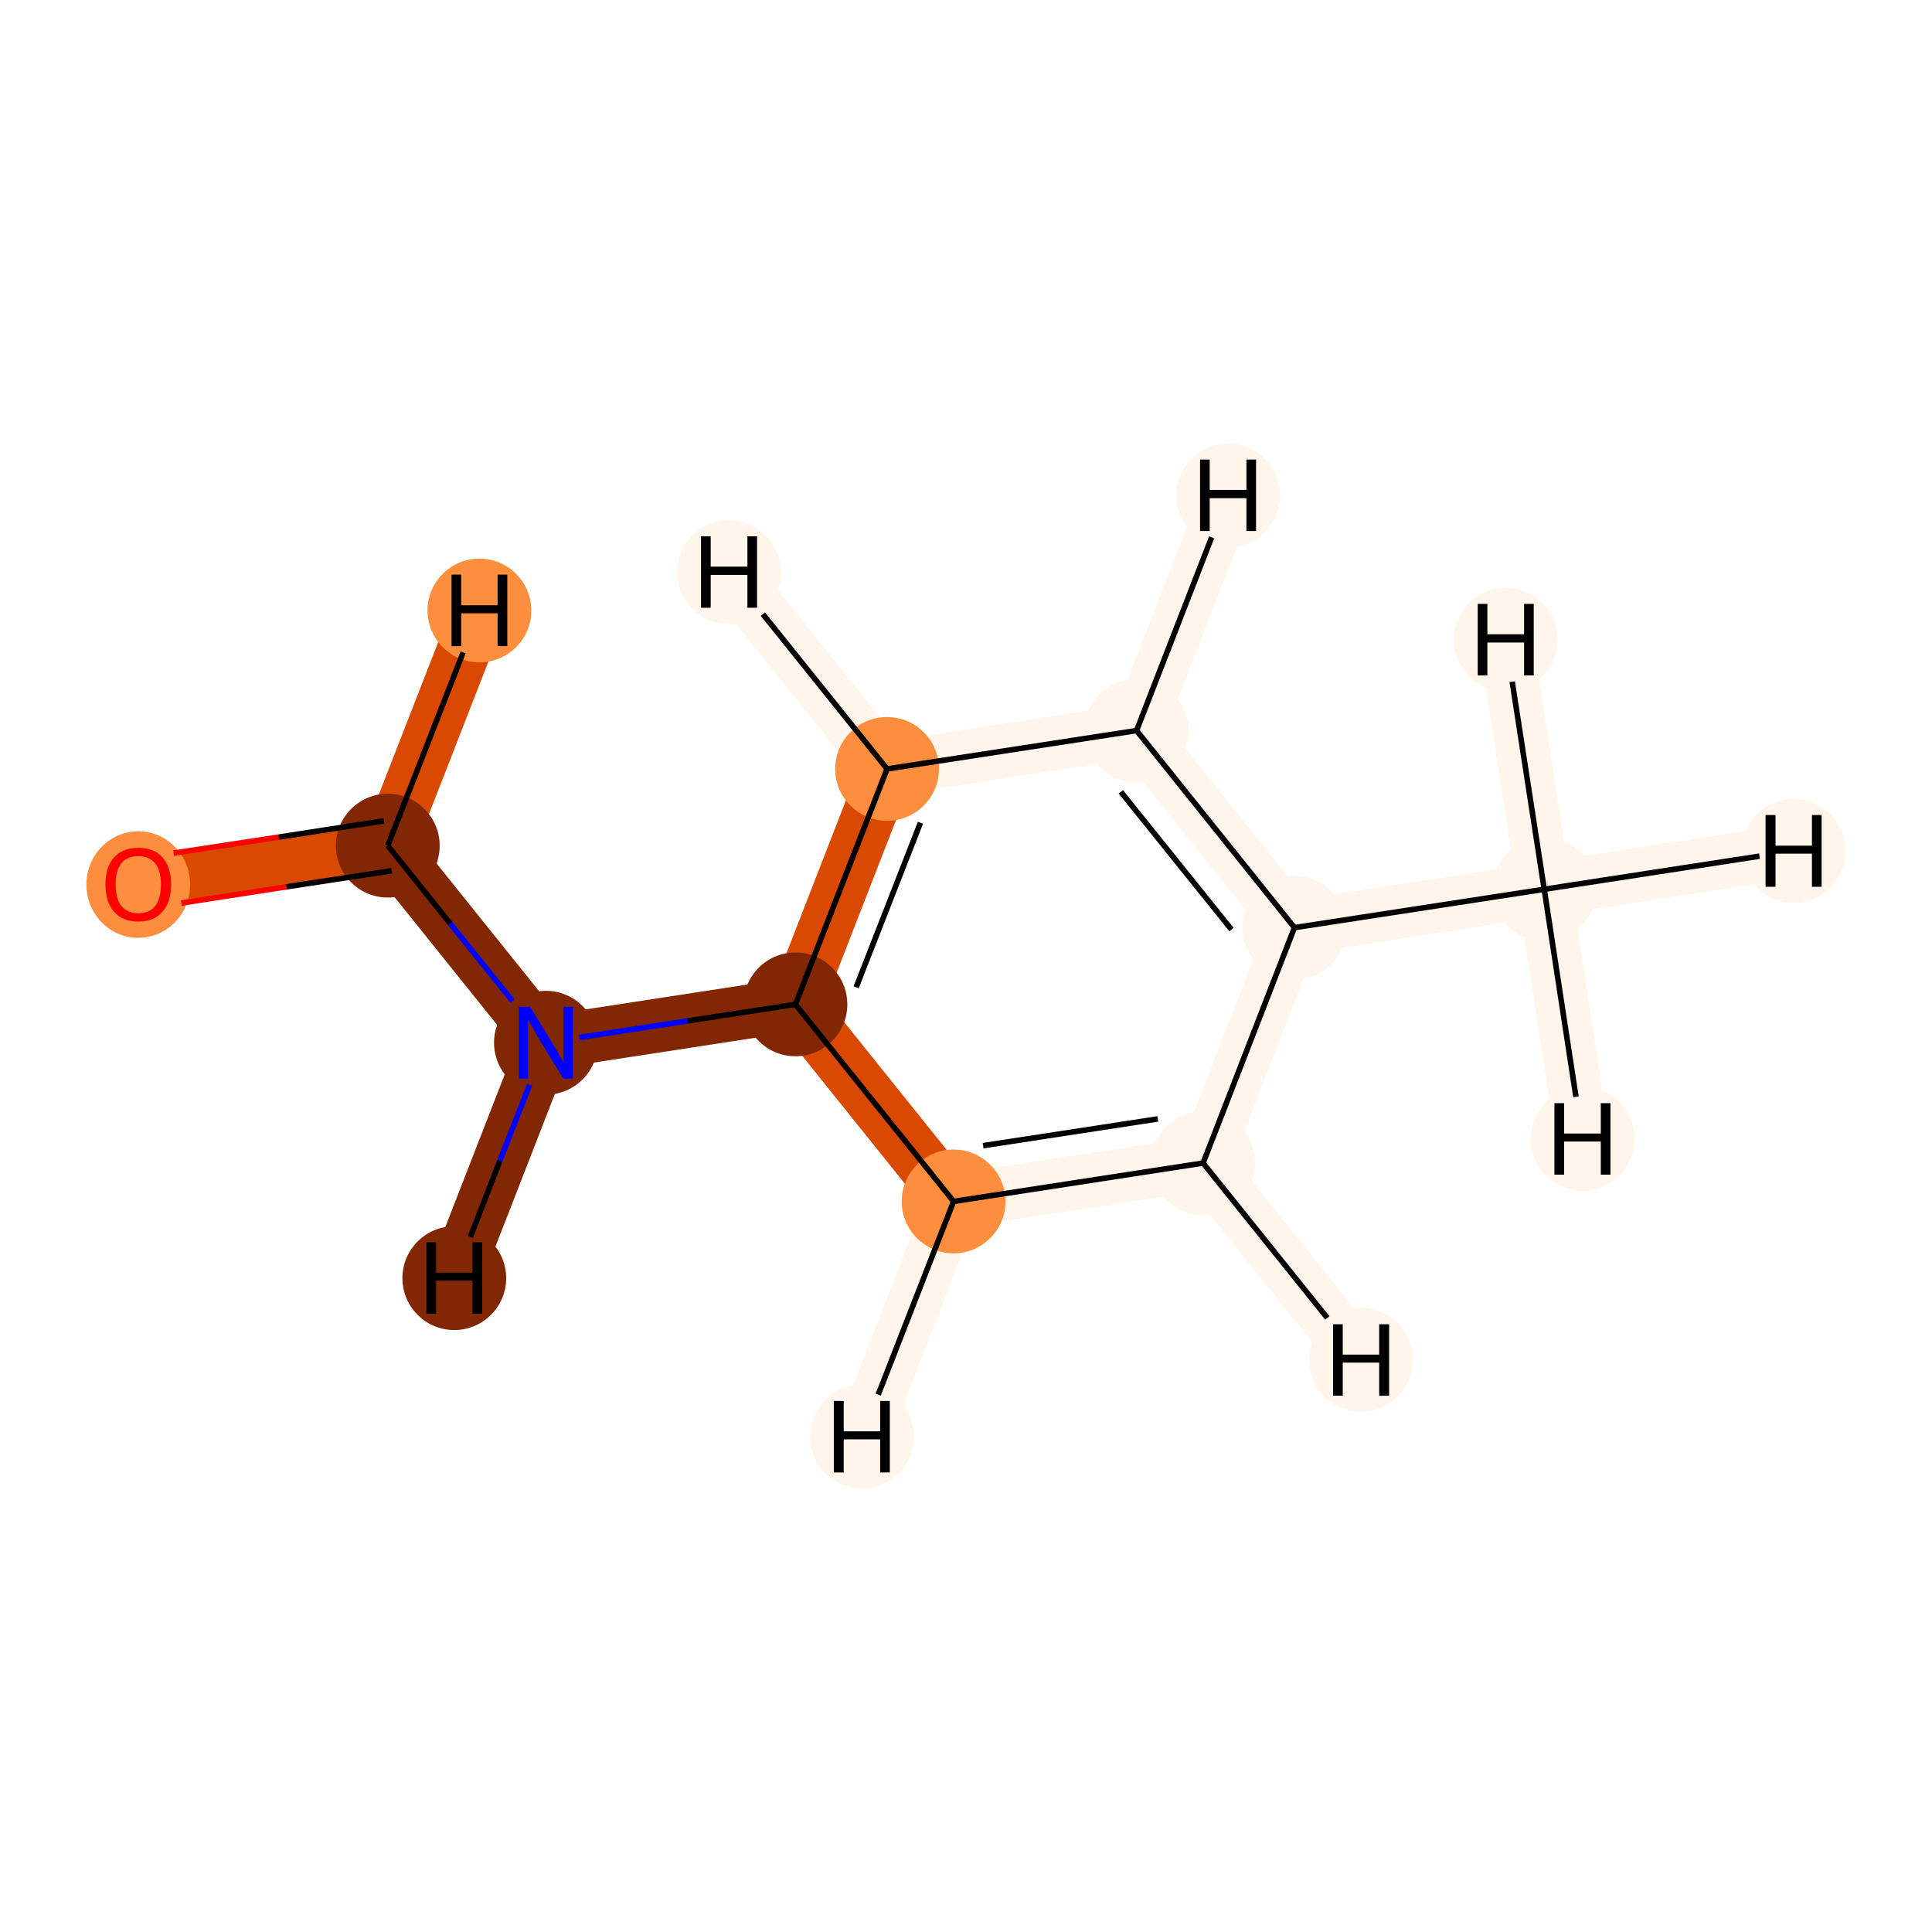 <?xml version='1.0' encoding='iso-8859-1'?>
<svg version='1.1' baseProfile='full'
              xmlns='http://www.w3.org/2000/svg'
                      xmlns:rdkit='http://www.rdkit.org/xml'
                      xmlns:xlink='http://www.w3.org/1999/xlink'
                  xml:space='preserve'
width='700px' height='700px' viewBox='0 0 700 700'>
<!-- END OF HEADER -->
<rect style='opacity:1.0;fill:#FFFFFF;stroke:none' width='700.0' height='700.0' x='0.0' y='0.0'> </rect>
<path d='M 50.1,320.3 L 140.5,306.4' style='fill:none;fill-rule:evenodd;stroke:#D94901;stroke-width:19.5px;stroke-linecap:butt;stroke-linejoin:miter;stroke-opacity:1' />
<path d='M 140.5,306.4 L 197.8,377.8' style='fill:none;fill-rule:evenodd;stroke:#812703;stroke-width:19.5px;stroke-linecap:butt;stroke-linejoin:miter;stroke-opacity:1' />
<path d='M 140.5,306.4 L 173.7,221.2' style='fill:none;fill-rule:evenodd;stroke:#D94901;stroke-width:19.5px;stroke-linecap:butt;stroke-linejoin:miter;stroke-opacity:1' />
<path d='M 197.8,377.8 L 288.2,363.9' style='fill:none;fill-rule:evenodd;stroke:#812703;stroke-width:19.5px;stroke-linecap:butt;stroke-linejoin:miter;stroke-opacity:1' />
<path d='M 197.8,377.8 L 164.6,463.1' style='fill:none;fill-rule:evenodd;stroke:#812703;stroke-width:19.5px;stroke-linecap:butt;stroke-linejoin:miter;stroke-opacity:1' />
<path d='M 288.2,363.9 L 321.4,278.6' style='fill:none;fill-rule:evenodd;stroke:#D94901;stroke-width:19.5px;stroke-linecap:butt;stroke-linejoin:miter;stroke-opacity:1' />
<path d='M 288.2,363.9 L 345.5,435.3' style='fill:none;fill-rule:evenodd;stroke:#D94901;stroke-width:19.5px;stroke-linecap:butt;stroke-linejoin:miter;stroke-opacity:1' />
<path d='M 321.4,278.6 L 411.8,264.7' style='fill:none;fill-rule:evenodd;stroke:#FFF5EB;stroke-width:19.5px;stroke-linecap:butt;stroke-linejoin:miter;stroke-opacity:1' />
<path d='M 321.4,278.6 L 264.1,207.3' style='fill:none;fill-rule:evenodd;stroke:#FFF5EB;stroke-width:19.5px;stroke-linecap:butt;stroke-linejoin:miter;stroke-opacity:1' />
<path d='M 411.8,264.7 L 469.0,336.1' style='fill:none;fill-rule:evenodd;stroke:#FFF5EB;stroke-width:19.5px;stroke-linecap:butt;stroke-linejoin:miter;stroke-opacity:1' />
<path d='M 411.8,264.7 L 445.0,179.5' style='fill:none;fill-rule:evenodd;stroke:#FFF5EB;stroke-width:19.5px;stroke-linecap:butt;stroke-linejoin:miter;stroke-opacity:1' />
<path d='M 469.0,336.1 L 435.9,421.4' style='fill:none;fill-rule:evenodd;stroke:#FFF5EB;stroke-width:19.5px;stroke-linecap:butt;stroke-linejoin:miter;stroke-opacity:1' />
<path d='M 469.0,336.1 L 559.5,322.2' style='fill:none;fill-rule:evenodd;stroke:#FFF5EB;stroke-width:19.5px;stroke-linecap:butt;stroke-linejoin:miter;stroke-opacity:1' />
<path d='M 435.9,421.4 L 345.5,435.3' style='fill:none;fill-rule:evenodd;stroke:#FFF5EB;stroke-width:19.5px;stroke-linecap:butt;stroke-linejoin:miter;stroke-opacity:1' />
<path d='M 435.9,421.4 L 493.1,492.7' style='fill:none;fill-rule:evenodd;stroke:#FFF5EB;stroke-width:19.5px;stroke-linecap:butt;stroke-linejoin:miter;stroke-opacity:1' />
<path d='M 345.5,435.3 L 312.3,520.5' style='fill:none;fill-rule:evenodd;stroke:#FFF5EB;stroke-width:19.5px;stroke-linecap:butt;stroke-linejoin:miter;stroke-opacity:1' />
<path d='M 559.5,322.2 L 649.9,308.3' style='fill:none;fill-rule:evenodd;stroke:#FFF5EB;stroke-width:19.5px;stroke-linecap:butt;stroke-linejoin:miter;stroke-opacity:1' />
<path d='M 559.5,322.2 L 573.4,412.6' style='fill:none;fill-rule:evenodd;stroke:#FFF5EB;stroke-width:19.5px;stroke-linecap:butt;stroke-linejoin:miter;stroke-opacity:1' />
<path d='M 559.5,322.2 L 545.6,231.8' style='fill:none;fill-rule:evenodd;stroke:#FFF5EB;stroke-width:19.5px;stroke-linecap:butt;stroke-linejoin:miter;stroke-opacity:1' />
<ellipse cx='50.1' cy='320.5' rx='18.3' ry='18.8'  style='fill:#FD8E3E;fill-rule:evenodd;stroke:#FD8E3E;stroke-width:1.0px;stroke-linecap:butt;stroke-linejoin:miter;stroke-opacity:1' />
<ellipse cx='140.5' cy='306.4' rx='18.3' ry='18.3'  style='fill:#812703;fill-rule:evenodd;stroke:#812703;stroke-width:1.0px;stroke-linecap:butt;stroke-linejoin:miter;stroke-opacity:1' />
<ellipse cx='197.8' cy='377.8' rx='18.3' ry='18.3'  style='fill:#812703;fill-rule:evenodd;stroke:#812703;stroke-width:1.0px;stroke-linecap:butt;stroke-linejoin:miter;stroke-opacity:1' />
<ellipse cx='288.2' cy='363.9' rx='18.3' ry='18.3'  style='fill:#812703;fill-rule:evenodd;stroke:#812703;stroke-width:1.0px;stroke-linecap:butt;stroke-linejoin:miter;stroke-opacity:1' />
<ellipse cx='321.4' cy='278.6' rx='18.3' ry='18.3'  style='fill:#FD8E3E;fill-rule:evenodd;stroke:#FD8E3E;stroke-width:1.0px;stroke-linecap:butt;stroke-linejoin:miter;stroke-opacity:1' />
<ellipse cx='411.8' cy='264.7' rx='18.3' ry='18.3'  style='fill:#FFF5EB;fill-rule:evenodd;stroke:#FFF5EB;stroke-width:1.0px;stroke-linecap:butt;stroke-linejoin:miter;stroke-opacity:1' />
<ellipse cx='469.0' cy='336.1' rx='18.3' ry='18.3'  style='fill:#FFF5EB;fill-rule:evenodd;stroke:#FFF5EB;stroke-width:1.0px;stroke-linecap:butt;stroke-linejoin:miter;stroke-opacity:1' />
<ellipse cx='435.9' cy='421.4' rx='18.3' ry='18.3'  style='fill:#FFF5EB;fill-rule:evenodd;stroke:#FFF5EB;stroke-width:1.0px;stroke-linecap:butt;stroke-linejoin:miter;stroke-opacity:1' />
<ellipse cx='345.5' cy='435.3' rx='18.3' ry='18.3'  style='fill:#FD8E3E;fill-rule:evenodd;stroke:#FD8E3E;stroke-width:1.0px;stroke-linecap:butt;stroke-linejoin:miter;stroke-opacity:1' />
<ellipse cx='559.5' cy='322.2' rx='18.3' ry='18.3'  style='fill:#FFF5EB;fill-rule:evenodd;stroke:#FFF5EB;stroke-width:1.0px;stroke-linecap:butt;stroke-linejoin:miter;stroke-opacity:1' />
<ellipse cx='173.7' cy='221.2' rx='18.3' ry='18.3'  style='fill:#FD8E3E;fill-rule:evenodd;stroke:#FD8E3E;stroke-width:1.0px;stroke-linecap:butt;stroke-linejoin:miter;stroke-opacity:1' />
<ellipse cx='164.6' cy='463.1' rx='18.3' ry='18.3'  style='fill:#812703;fill-rule:evenodd;stroke:#812703;stroke-width:1.0px;stroke-linecap:butt;stroke-linejoin:miter;stroke-opacity:1' />
<ellipse cx='264.1' cy='207.3' rx='18.3' ry='18.3'  style='fill:#FFF5EB;fill-rule:evenodd;stroke:#FFF5EB;stroke-width:1.0px;stroke-linecap:butt;stroke-linejoin:miter;stroke-opacity:1' />
<ellipse cx='445.0' cy='179.5' rx='18.3' ry='18.3'  style='fill:#FFF5EB;fill-rule:evenodd;stroke:#FFF5EB;stroke-width:1.0px;stroke-linecap:butt;stroke-linejoin:miter;stroke-opacity:1' />
<ellipse cx='493.1' cy='492.7' rx='18.3' ry='18.3'  style='fill:#FFF5EB;fill-rule:evenodd;stroke:#FFF5EB;stroke-width:1.0px;stroke-linecap:butt;stroke-linejoin:miter;stroke-opacity:1' />
<ellipse cx='312.3' cy='520.5' rx='18.3' ry='18.3'  style='fill:#FFF5EB;fill-rule:evenodd;stroke:#FFF5EB;stroke-width:1.0px;stroke-linecap:butt;stroke-linejoin:miter;stroke-opacity:1' />
<ellipse cx='649.9' cy='308.3' rx='18.3' ry='18.3'  style='fill:#FFF5EB;fill-rule:evenodd;stroke:#FFF5EB;stroke-width:1.0px;stroke-linecap:butt;stroke-linejoin:miter;stroke-opacity:1' />
<ellipse cx='573.4' cy='412.6' rx='18.3' ry='18.3'  style='fill:#FFF5EB;fill-rule:evenodd;stroke:#FFF5EB;stroke-width:1.0px;stroke-linecap:butt;stroke-linejoin:miter;stroke-opacity:1' />
<ellipse cx='545.6' cy='231.8' rx='18.3' ry='18.3'  style='fill:#FFF5EB;fill-rule:evenodd;stroke:#FFF5EB;stroke-width:1.0px;stroke-linecap:butt;stroke-linejoin:miter;stroke-opacity:1' />
<path class='bond-0 atom-0 atom-1' d='M 65.7,327.2 L 103.8,321.3' style='fill:none;fill-rule:evenodd;stroke:#FF0000;stroke-width:2.0px;stroke-linecap:butt;stroke-linejoin:miter;stroke-opacity:1' />
<path class='bond-0 atom-0 atom-1' d='M 103.8,321.3 L 141.9,315.5' style='fill:none;fill-rule:evenodd;stroke:#000000;stroke-width:2.0px;stroke-linecap:butt;stroke-linejoin:miter;stroke-opacity:1' />
<path class='bond-0 atom-0 atom-1' d='M 62.9,309.1 L 101.0,303.3' style='fill:none;fill-rule:evenodd;stroke:#FF0000;stroke-width:2.0px;stroke-linecap:butt;stroke-linejoin:miter;stroke-opacity:1' />
<path class='bond-0 atom-0 atom-1' d='M 101.0,303.3 L 139.1,297.4' style='fill:none;fill-rule:evenodd;stroke:#000000;stroke-width:2.0px;stroke-linecap:butt;stroke-linejoin:miter;stroke-opacity:1' />
<path class='bond-1 atom-1 atom-2' d='M 140.5,306.4 L 163.1,334.6' style='fill:none;fill-rule:evenodd;stroke:#000000;stroke-width:2.0px;stroke-linecap:butt;stroke-linejoin:miter;stroke-opacity:1' />
<path class='bond-1 atom-1 atom-2' d='M 163.1,334.6 L 185.7,362.7' style='fill:none;fill-rule:evenodd;stroke:#0000FF;stroke-width:2.0px;stroke-linecap:butt;stroke-linejoin:miter;stroke-opacity:1' />
<path class='bond-10 atom-1 atom-10' d='M 140.5,306.4 L 167.8,236.4' style='fill:none;fill-rule:evenodd;stroke:#000000;stroke-width:2.0px;stroke-linecap:butt;stroke-linejoin:miter;stroke-opacity:1' />
<path class='bond-2 atom-2 atom-3' d='M 209.9,375.9 L 249.1,369.9' style='fill:none;fill-rule:evenodd;stroke:#0000FF;stroke-width:2.0px;stroke-linecap:butt;stroke-linejoin:miter;stroke-opacity:1' />
<path class='bond-2 atom-2 atom-3' d='M 249.1,369.9 L 288.2,363.9' style='fill:none;fill-rule:evenodd;stroke:#000000;stroke-width:2.0px;stroke-linecap:butt;stroke-linejoin:miter;stroke-opacity:1' />
<path class='bond-11 atom-2 atom-11' d='M 191.9,393.0 L 181.1,420.6' style='fill:none;fill-rule:evenodd;stroke:#0000FF;stroke-width:2.0px;stroke-linecap:butt;stroke-linejoin:miter;stroke-opacity:1' />
<path class='bond-11 atom-2 atom-11' d='M 181.1,420.6 L 170.4,448.2' style='fill:none;fill-rule:evenodd;stroke:#000000;stroke-width:2.0px;stroke-linecap:butt;stroke-linejoin:miter;stroke-opacity:1' />
<path class='bond-3 atom-3 atom-4' d='M 288.2,363.9 L 321.4,278.6' style='fill:none;fill-rule:evenodd;stroke:#000000;stroke-width:2.0px;stroke-linecap:butt;stroke-linejoin:miter;stroke-opacity:1' />
<path class='bond-3 atom-3 atom-4' d='M 310.2,357.7 L 333.5,298.1' style='fill:none;fill-rule:evenodd;stroke:#000000;stroke-width:2.0px;stroke-linecap:butt;stroke-linejoin:miter;stroke-opacity:1' />
<path class='bond-9 atom-8 atom-3' d='M 345.5,435.3 L 288.2,363.9' style='fill:none;fill-rule:evenodd;stroke:#000000;stroke-width:2.0px;stroke-linecap:butt;stroke-linejoin:miter;stroke-opacity:1' />
<path class='bond-4 atom-4 atom-5' d='M 321.4,278.6 L 411.8,264.7' style='fill:none;fill-rule:evenodd;stroke:#000000;stroke-width:2.0px;stroke-linecap:butt;stroke-linejoin:miter;stroke-opacity:1' />
<path class='bond-12 atom-4 atom-12' d='M 321.4,278.6 L 276.4,222.5' style='fill:none;fill-rule:evenodd;stroke:#000000;stroke-width:2.0px;stroke-linecap:butt;stroke-linejoin:miter;stroke-opacity:1' />
<path class='bond-5 atom-5 atom-6' d='M 411.8,264.7 L 469.0,336.1' style='fill:none;fill-rule:evenodd;stroke:#000000;stroke-width:2.0px;stroke-linecap:butt;stroke-linejoin:miter;stroke-opacity:1' />
<path class='bond-5 atom-5 atom-6' d='M 406.1,286.9 L 446.2,336.8' style='fill:none;fill-rule:evenodd;stroke:#000000;stroke-width:2.0px;stroke-linecap:butt;stroke-linejoin:miter;stroke-opacity:1' />
<path class='bond-13 atom-5 atom-13' d='M 411.8,264.7 L 439.0,194.7' style='fill:none;fill-rule:evenodd;stroke:#000000;stroke-width:2.0px;stroke-linecap:butt;stroke-linejoin:miter;stroke-opacity:1' />
<path class='bond-6 atom-6 atom-7' d='M 469.0,336.1 L 435.9,421.4' style='fill:none;fill-rule:evenodd;stroke:#000000;stroke-width:2.0px;stroke-linecap:butt;stroke-linejoin:miter;stroke-opacity:1' />
<path class='bond-8 atom-6 atom-9' d='M 469.0,336.1 L 559.5,322.2' style='fill:none;fill-rule:evenodd;stroke:#000000;stroke-width:2.0px;stroke-linecap:butt;stroke-linejoin:miter;stroke-opacity:1' />
<path class='bond-7 atom-7 atom-8' d='M 435.9,421.4 L 345.5,435.3' style='fill:none;fill-rule:evenodd;stroke:#000000;stroke-width:2.0px;stroke-linecap:butt;stroke-linejoin:miter;stroke-opacity:1' />
<path class='bond-7 atom-7 atom-8' d='M 419.5,405.4 L 356.2,415.1' style='fill:none;fill-rule:evenodd;stroke:#000000;stroke-width:2.0px;stroke-linecap:butt;stroke-linejoin:miter;stroke-opacity:1' />
<path class='bond-14 atom-7 atom-14' d='M 435.9,421.4 L 480.9,477.5' style='fill:none;fill-rule:evenodd;stroke:#000000;stroke-width:2.0px;stroke-linecap:butt;stroke-linejoin:miter;stroke-opacity:1' />
<path class='bond-15 atom-8 atom-15' d='M 345.5,435.3 L 318.2,505.3' style='fill:none;fill-rule:evenodd;stroke:#000000;stroke-width:2.0px;stroke-linecap:butt;stroke-linejoin:miter;stroke-opacity:1' />
<path class='bond-16 atom-9 atom-16' d='M 559.5,322.2 L 637.5,310.2' style='fill:none;fill-rule:evenodd;stroke:#000000;stroke-width:2.0px;stroke-linecap:butt;stroke-linejoin:miter;stroke-opacity:1' />
<path class='bond-17 atom-9 atom-17' d='M 559.5,322.2 L 571.0,397.4' style='fill:none;fill-rule:evenodd;stroke:#000000;stroke-width:2.0px;stroke-linecap:butt;stroke-linejoin:miter;stroke-opacity:1' />
<path class='bond-18 atom-9 atom-18' d='M 559.5,322.2 L 547.9,247.0' style='fill:none;fill-rule:evenodd;stroke:#000000;stroke-width:2.0px;stroke-linecap:butt;stroke-linejoin:miter;stroke-opacity:1' />
<path  class='atom-0' d='M 38.2 320.4
Q 38.2 314.2, 41.3 310.7
Q 44.4 307.2, 50.1 307.2
Q 55.9 307.2, 58.9 310.7
Q 62.0 314.2, 62.0 320.4
Q 62.0 326.7, 58.9 330.3
Q 55.8 333.9, 50.1 333.9
Q 44.4 333.9, 41.3 330.3
Q 38.2 326.8, 38.2 320.4
M 50.1 330.9
Q 54.1 330.9, 56.2 328.3
Q 58.3 325.6, 58.3 320.4
Q 58.3 315.3, 56.2 312.8
Q 54.1 310.2, 50.1 310.2
Q 46.2 310.2, 44.0 312.7
Q 41.9 315.3, 41.9 320.4
Q 41.9 325.7, 44.0 328.3
Q 46.2 330.9, 50.1 330.9
' fill='#FF0000'/>
<path  class='atom-2' d='M 192.1 364.8
L 200.5 378.6
Q 201.4 379.9, 202.7 382.4
Q 204.1 384.8, 204.2 385.0
L 204.2 364.8
L 207.6 364.8
L 207.6 390.8
L 204.1 390.8
L 194.9 375.8
Q 193.9 374.0, 192.8 372.0
Q 191.7 370.0, 191.3 369.3
L 191.3 390.8
L 188.0 390.8
L 188.0 364.8
L 192.1 364.8
' fill='#0000FF'/>
<path  class='atom-10' d='M 163.6 208.2
L 167.1 208.2
L 167.1 219.3
L 180.3 219.3
L 180.3 208.2
L 183.8 208.2
L 183.8 234.1
L 180.3 234.1
L 180.3 222.2
L 167.1 222.2
L 167.1 234.1
L 163.6 234.1
L 163.6 208.2
' fill='#000000'/>
<path  class='atom-11' d='M 154.5 450.1
L 158.0 450.1
L 158.0 461.1
L 171.2 461.1
L 171.2 450.1
L 174.7 450.1
L 174.7 476.0
L 171.2 476.0
L 171.2 464.0
L 158.0 464.0
L 158.0 476.0
L 154.5 476.0
L 154.5 450.1
' fill='#000000'/>
<path  class='atom-12' d='M 254.0 194.3
L 257.5 194.3
L 257.5 205.3
L 270.8 205.3
L 270.8 194.3
L 274.3 194.3
L 274.3 220.2
L 270.8 220.2
L 270.8 208.3
L 257.5 208.3
L 257.5 220.2
L 254.0 220.2
L 254.0 194.3
' fill='#000000'/>
<path  class='atom-13' d='M 434.8 166.5
L 438.3 166.5
L 438.3 177.5
L 451.6 177.5
L 451.6 166.5
L 455.1 166.5
L 455.1 192.4
L 451.6 192.4
L 451.6 180.5
L 438.3 180.5
L 438.3 192.4
L 434.8 192.4
L 434.8 166.5
' fill='#000000'/>
<path  class='atom-14' d='M 483.0 479.8
L 486.5 479.8
L 486.5 490.8
L 499.7 490.8
L 499.7 479.8
L 503.3 479.8
L 503.3 505.7
L 499.7 505.7
L 499.7 493.7
L 486.5 493.7
L 486.5 505.7
L 483.0 505.7
L 483.0 479.8
' fill='#000000'/>
<path  class='atom-15' d='M 302.1 507.6
L 305.7 507.6
L 305.7 518.6
L 318.9 518.6
L 318.9 507.6
L 322.4 507.6
L 322.4 533.5
L 318.9 533.5
L 318.9 521.5
L 305.7 521.5
L 305.7 533.5
L 302.1 533.5
L 302.1 507.6
' fill='#000000'/>
<path  class='atom-16' d='M 639.7 295.3
L 643.3 295.3
L 643.3 306.4
L 656.5 306.4
L 656.5 295.3
L 660.0 295.3
L 660.0 321.3
L 656.5 321.3
L 656.5 309.3
L 643.3 309.3
L 643.3 321.3
L 639.7 321.3
L 639.7 295.3
' fill='#000000'/>
<path  class='atom-17' d='M 563.2 399.7
L 566.7 399.7
L 566.7 410.7
L 580.0 410.7
L 580.0 399.7
L 583.5 399.7
L 583.5 425.6
L 580.0 425.6
L 580.0 413.6
L 566.7 413.6
L 566.7 425.6
L 563.2 425.6
L 563.2 399.7
' fill='#000000'/>
<path  class='atom-18' d='M 535.4 218.8
L 538.9 218.8
L 538.9 229.8
L 552.2 229.8
L 552.2 218.8
L 555.7 218.8
L 555.7 244.7
L 552.2 244.7
L 552.2 232.8
L 538.9 232.8
L 538.9 244.7
L 535.4 244.7
L 535.4 218.8
' fill='#000000'/>
</svg>
